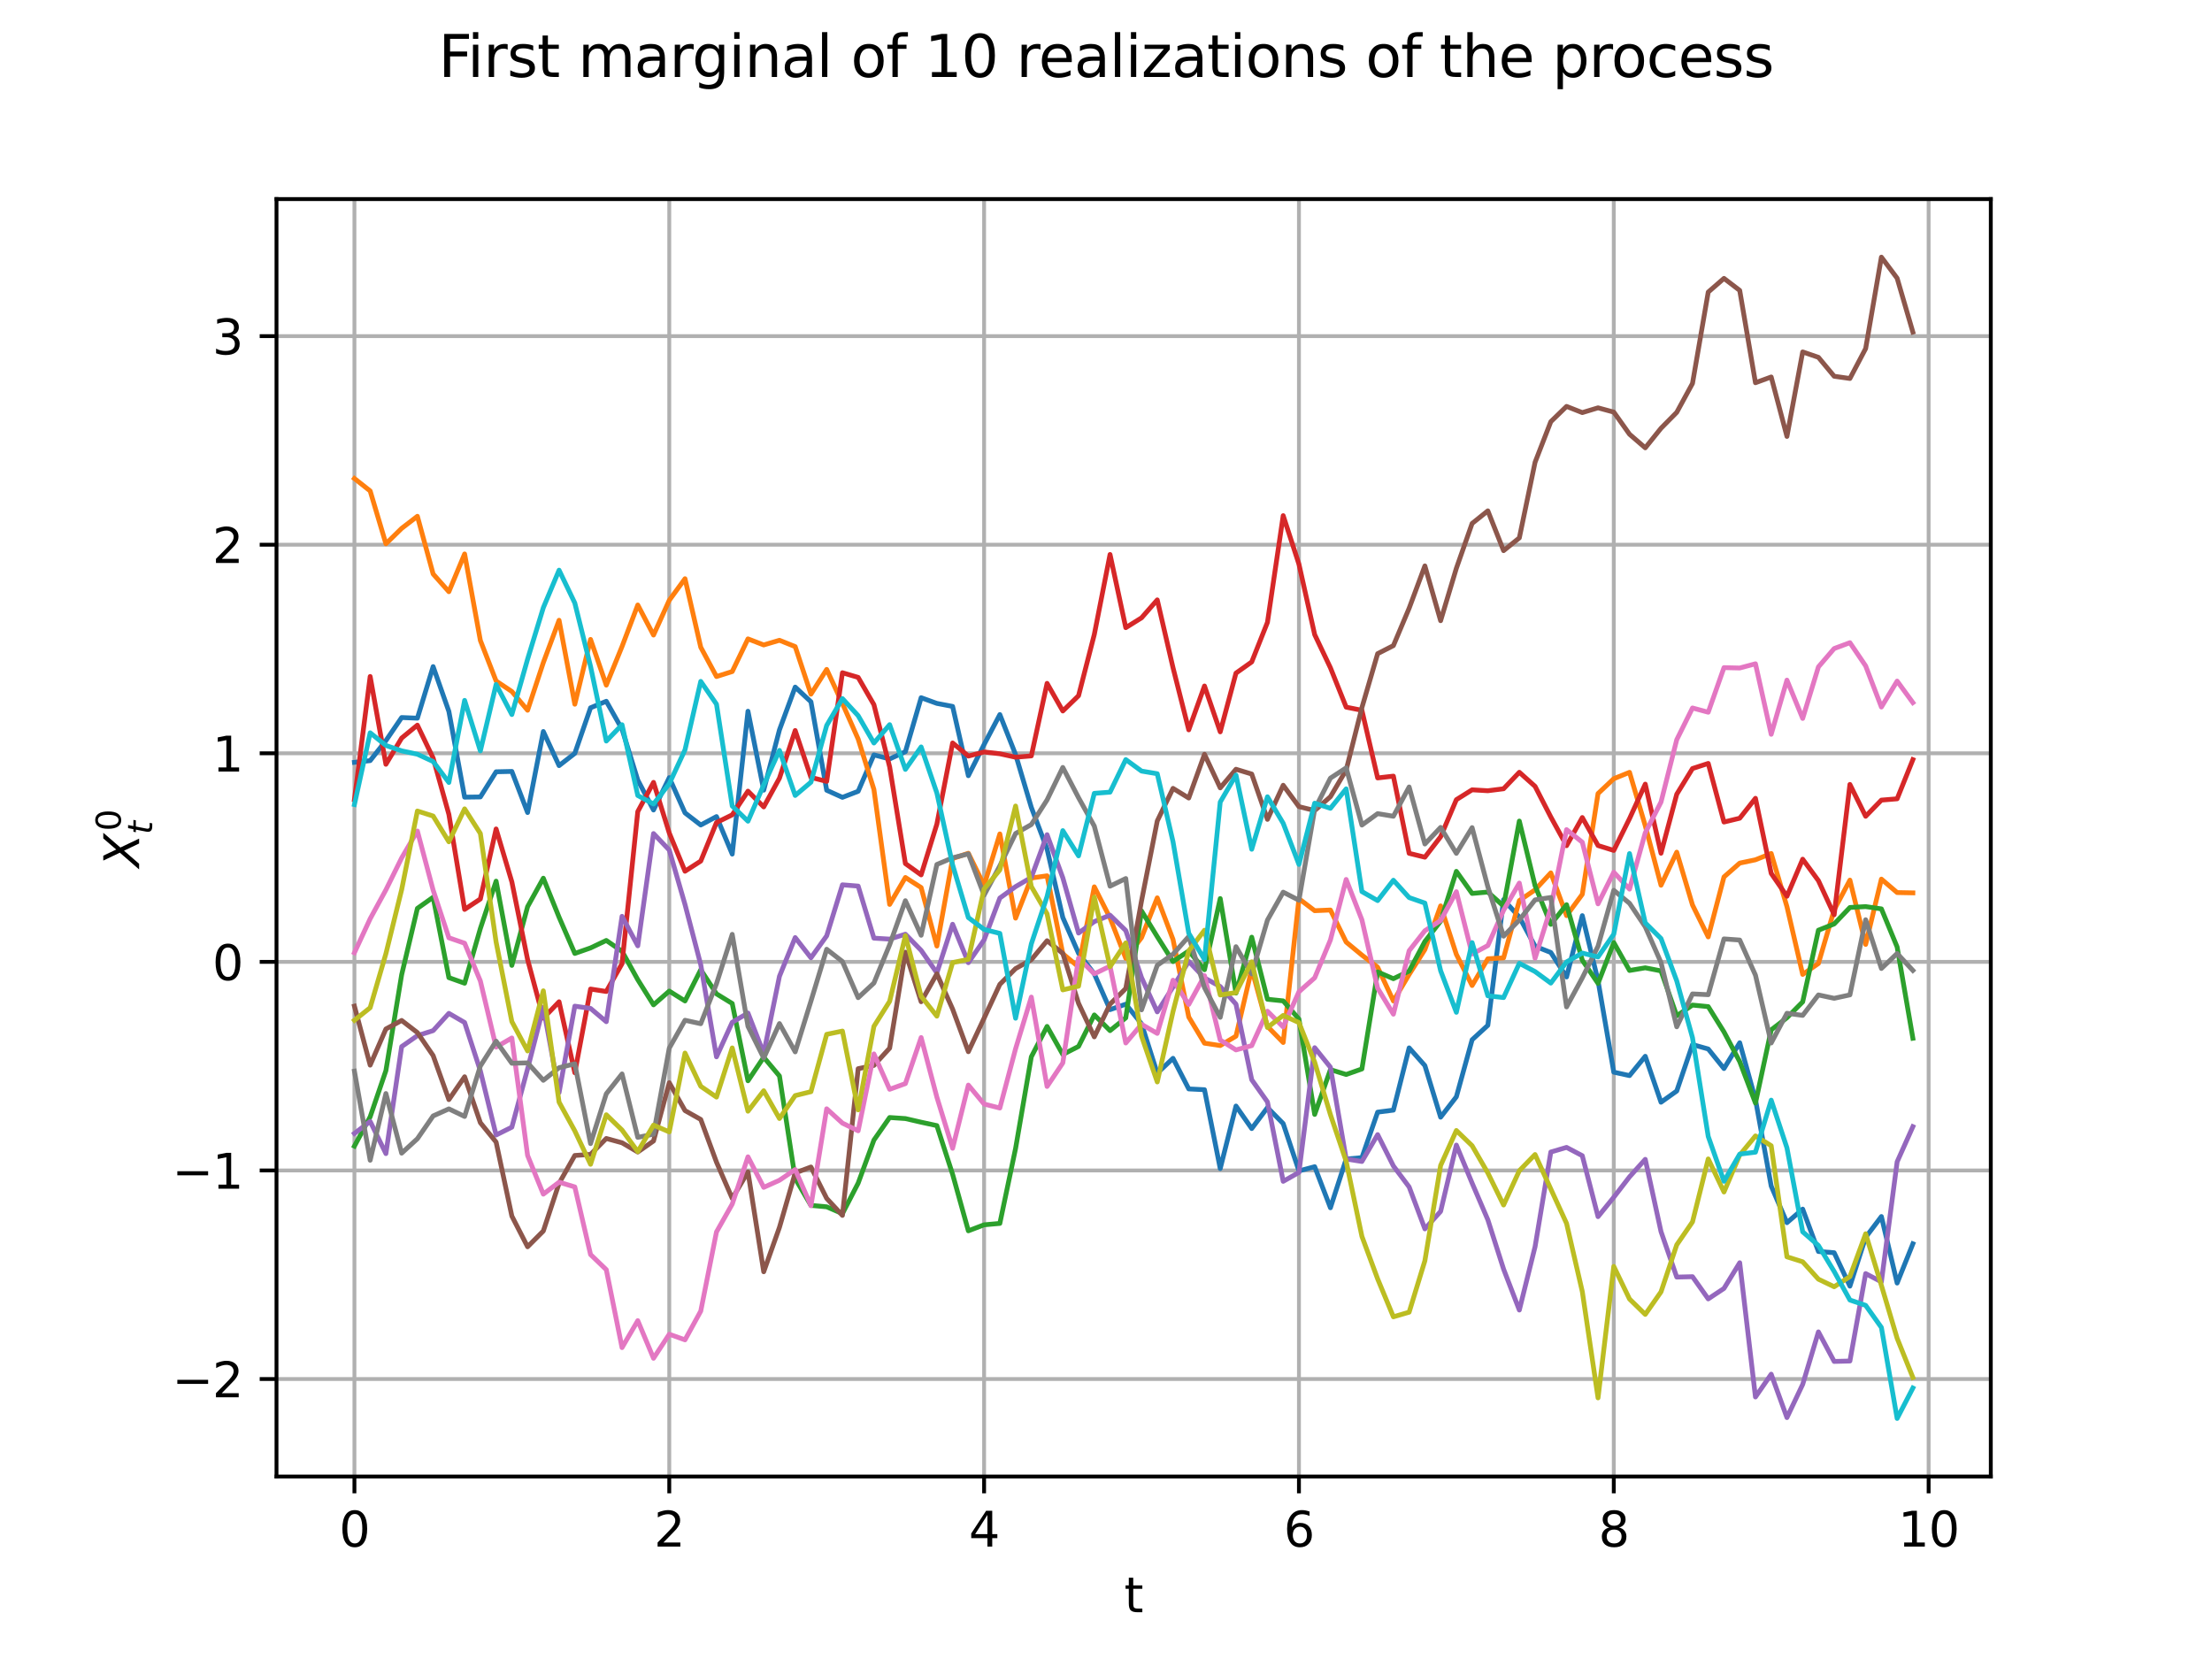 <?xml version="1.0" encoding="utf-8" standalone="no"?>
<!DOCTYPE svg PUBLIC "-//W3C//DTD SVG 1.1//EN"
  "http://www.w3.org/Graphics/SVG/1.1/DTD/svg11.dtd">
<svg xmlns:xlink="http://www.w3.org/1999/xlink" width="460.8pt" height="345.6pt" viewBox="0 0 460.8 345.6" xmlns="http://www.w3.org/2000/svg" version="1.1">
 <defs>
  <style type="text/css">*{stroke-linejoin: round; stroke-linecap: butt}</style>
 </defs>
 <g id="figure_1">
  <g id="patch_1">
   <path d="M 0 345.6 
L 460.8 345.6 
L 460.8 0 
L 0 0 
z
" style="fill: #ffffff"/>
  </g>
  <g id="axes_1">
   <g id="patch_2">
    <path d="M 57.6 307.584 
L 414.72 307.584 
L 414.72 41.472 
L 57.6 41.472 
z
" style="fill: #ffffff"/>
   </g>
   <g id="matplotlib.axis_1">
    <g id="xtick_1">
     <g id="line2d_1">
      <path d="M 73.833 307.584 
L 73.833 41.472 
" clip-path="url(#pe5e5dfd2e3)" style="fill: none; stroke: #b0b0b0; stroke-width: 0.8; stroke-linecap: square"/>
     </g>
     <g id="line2d_2">
      <defs>
       <path id="mcd3ad0d5b7" d="M 0 0 
L 0 3.5 
" style="stroke: #000000; stroke-width: 0.8"/>
      </defs>
      <g>
       <use xlink:href="#mcd3ad0d5b7" x="73.833" y="307.584" style="stroke: #000000; stroke-width: 0.8"/>
      </g>
     </g>
     <g id="text_1">
      <!-- 0 -->
      <g transform="translate(70.651 322.182) scale(0.1 -0.1)">
       <defs>
        <path id="DejaVuSans-30" d="M 2034 4250 
Q 1547 4250 1301 3770 
Q 1056 3291 1056 2328 
Q 1056 1369 1301 889 
Q 1547 409 2034 409 
Q 2525 409 2770 889 
Q 3016 1369 3016 2328 
Q 3016 3291 2770 3770 
Q 2525 4250 2034 4250 
z
M 2034 4750 
Q 2819 4750 3233 4129 
Q 3647 3509 3647 2328 
Q 3647 1150 3233 529 
Q 2819 -91 2034 -91 
Q 1250 -91 836 529 
Q 422 1150 422 2328 
Q 422 3509 836 4129 
Q 1250 4750 2034 4750 
z
" transform="scale(0.016)"/>
       </defs>
       <use xlink:href="#DejaVuSans-30"/>
      </g>
     </g>
    </g>
    <g id="xtick_2">
     <g id="line2d_3">
      <path d="M 139.42 307.584 
L 139.42 41.472 
" clip-path="url(#pe5e5dfd2e3)" style="fill: none; stroke: #b0b0b0; stroke-width: 0.8; stroke-linecap: square"/>
     </g>
     <g id="line2d_4">
      <g>
       <use xlink:href="#mcd3ad0d5b7" x="139.42" y="307.584" style="stroke: #000000; stroke-width: 0.8"/>
      </g>
     </g>
     <g id="text_2">
      <!-- 2 -->
      <g transform="translate(136.238 322.182) scale(0.1 -0.1)">
       <defs>
        <path id="DejaVuSans-32" d="M 1228 531 
L 3431 531 
L 3431 0 
L 469 0 
L 469 531 
Q 828 903 1448 1529 
Q 2069 2156 2228 2338 
Q 2531 2678 2651 2914 
Q 2772 3150 2772 3378 
Q 2772 3750 2511 3984 
Q 2250 4219 1831 4219 
Q 1534 4219 1204 4116 
Q 875 4013 500 3803 
L 500 4441 
Q 881 4594 1212 4672 
Q 1544 4750 1819 4750 
Q 2544 4750 2975 4387 
Q 3406 4025 3406 3419 
Q 3406 3131 3298 2873 
Q 3191 2616 2906 2266 
Q 2828 2175 2409 1742 
Q 1991 1309 1228 531 
z
" transform="scale(0.016)"/>
       </defs>
       <use xlink:href="#DejaVuSans-32"/>
      </g>
     </g>
    </g>
    <g id="xtick_3">
     <g id="line2d_5">
      <path d="M 205.006 307.584 
L 205.006 41.472 
" clip-path="url(#pe5e5dfd2e3)" style="fill: none; stroke: #b0b0b0; stroke-width: 0.8; stroke-linecap: square"/>
     </g>
     <g id="line2d_6">
      <g>
       <use xlink:href="#mcd3ad0d5b7" x="205.006" y="307.584" style="stroke: #000000; stroke-width: 0.8"/>
      </g>
     </g>
     <g id="text_3">
      <!-- 4 -->
      <g transform="translate(201.825 322.182) scale(0.1 -0.1)">
       <defs>
        <path id="DejaVuSans-34" d="M 2419 4116 
L 825 1625 
L 2419 1625 
L 2419 4116 
z
M 2253 4666 
L 3047 4666 
L 3047 1625 
L 3713 1625 
L 3713 1100 
L 3047 1100 
L 3047 0 
L 2419 0 
L 2419 1100 
L 313 1100 
L 313 1709 
L 2253 4666 
z
" transform="scale(0.016)"/>
       </defs>
       <use xlink:href="#DejaVuSans-34"/>
      </g>
     </g>
    </g>
    <g id="xtick_4">
     <g id="line2d_7">
      <path d="M 270.593 307.584 
L 270.593 41.472 
" clip-path="url(#pe5e5dfd2e3)" style="fill: none; stroke: #b0b0b0; stroke-width: 0.8; stroke-linecap: square"/>
     </g>
     <g id="line2d_8">
      <g>
       <use xlink:href="#mcd3ad0d5b7" x="270.593" y="307.584" style="stroke: #000000; stroke-width: 0.8"/>
      </g>
     </g>
     <g id="text_4">
      <!-- 6 -->
      <g transform="translate(267.412 322.182) scale(0.1 -0.1)">
       <defs>
        <path id="DejaVuSans-36" d="M 2113 2584 
Q 1688 2584 1439 2293 
Q 1191 2003 1191 1497 
Q 1191 994 1439 701 
Q 1688 409 2113 409 
Q 2538 409 2786 701 
Q 3034 994 3034 1497 
Q 3034 2003 2786 2293 
Q 2538 2584 2113 2584 
z
M 3366 4563 
L 3366 3988 
Q 3128 4100 2886 4159 
Q 2644 4219 2406 4219 
Q 1781 4219 1451 3797 
Q 1122 3375 1075 2522 
Q 1259 2794 1537 2939 
Q 1816 3084 2150 3084 
Q 2853 3084 3261 2657 
Q 3669 2231 3669 1497 
Q 3669 778 3244 343 
Q 2819 -91 2113 -91 
Q 1303 -91 875 529 
Q 447 1150 447 2328 
Q 447 3434 972 4092 
Q 1497 4750 2381 4750 
Q 2619 4750 2861 4703 
Q 3103 4656 3366 4563 
z
" transform="scale(0.016)"/>
       </defs>
       <use xlink:href="#DejaVuSans-36"/>
      </g>
     </g>
    </g>
    <g id="xtick_5">
     <g id="line2d_9">
      <path d="M 336.18 307.584 
L 336.18 41.472 
" clip-path="url(#pe5e5dfd2e3)" style="fill: none; stroke: #b0b0b0; stroke-width: 0.8; stroke-linecap: square"/>
     </g>
     <g id="line2d_10">
      <g>
       <use xlink:href="#mcd3ad0d5b7" x="336.18" y="307.584" style="stroke: #000000; stroke-width: 0.8"/>
      </g>
     </g>
     <g id="text_5">
      <!-- 8 -->
      <g transform="translate(332.999 322.182) scale(0.1 -0.1)">
       <defs>
        <path id="DejaVuSans-38" d="M 2034 2216 
Q 1584 2216 1326 1975 
Q 1069 1734 1069 1313 
Q 1069 891 1326 650 
Q 1584 409 2034 409 
Q 2484 409 2743 651 
Q 3003 894 3003 1313 
Q 3003 1734 2745 1975 
Q 2488 2216 2034 2216 
z
M 1403 2484 
Q 997 2584 770 2862 
Q 544 3141 544 3541 
Q 544 4100 942 4425 
Q 1341 4750 2034 4750 
Q 2731 4750 3128 4425 
Q 3525 4100 3525 3541 
Q 3525 3141 3298 2862 
Q 3072 2584 2669 2484 
Q 3125 2378 3379 2068 
Q 3634 1759 3634 1313 
Q 3634 634 3220 271 
Q 2806 -91 2034 -91 
Q 1263 -91 848 271 
Q 434 634 434 1313 
Q 434 1759 690 2068 
Q 947 2378 1403 2484 
z
M 1172 3481 
Q 1172 3119 1398 2916 
Q 1625 2713 2034 2713 
Q 2441 2713 2670 2916 
Q 2900 3119 2900 3481 
Q 2900 3844 2670 4047 
Q 2441 4250 2034 4250 
Q 1625 4250 1398 4047 
Q 1172 3844 1172 3481 
z
" transform="scale(0.016)"/>
       </defs>
       <use xlink:href="#DejaVuSans-38"/>
      </g>
     </g>
    </g>
    <g id="xtick_6">
     <g id="line2d_11">
      <path d="M 401.767 307.584 
L 401.767 41.472 
" clip-path="url(#pe5e5dfd2e3)" style="fill: none; stroke: #b0b0b0; stroke-width: 0.8; stroke-linecap: square"/>
     </g>
     <g id="line2d_12">
      <g>
       <use xlink:href="#mcd3ad0d5b7" x="401.767" y="307.584" style="stroke: #000000; stroke-width: 0.8"/>
      </g>
     </g>
     <g id="text_6">
      <!-- 10 -->
      <g transform="translate(395.404 322.182) scale(0.1 -0.1)">
       <defs>
        <path id="DejaVuSans-31" d="M 794 531 
L 1825 531 
L 1825 4091 
L 703 3866 
L 703 4441 
L 1819 4666 
L 2450 4666 
L 2450 531 
L 3481 531 
L 3481 0 
L 794 0 
L 794 531 
z
" transform="scale(0.016)"/>
       </defs>
       <use xlink:href="#DejaVuSans-31"/>
       <use xlink:href="#DejaVuSans-30" transform="translate(63.623 0)"/>
      </g>
     </g>
    </g>
    <g id="text_7">
     <!-- t -->
     <g transform="translate(234.2 335.861) scale(0.1 -0.1)">
      <defs>
       <path id="DejaVuSans-74" d="M 1172 4494 
L 1172 3500 
L 2356 3500 
L 2356 3053 
L 1172 3053 
L 1172 1153 
Q 1172 725 1289 603 
Q 1406 481 1766 481 
L 2356 481 
L 2356 0 
L 1766 0 
Q 1100 0 847 248 
Q 594 497 594 1153 
L 594 3053 
L 172 3053 
L 172 3500 
L 594 3500 
L 594 4494 
L 1172 4494 
z
" transform="scale(0.016)"/>
      </defs>
      <use xlink:href="#DejaVuSans-74"/>
     </g>
    </g>
   </g>
   <g id="matplotlib.axis_2">
    <g id="ytick_1">
     <g id="line2d_13">
      <path d="M 57.6 287.277 
L 414.72 287.277 
" clip-path="url(#pe5e5dfd2e3)" style="fill: none; stroke: #b0b0b0; stroke-width: 0.8; stroke-linecap: square"/>
     </g>
     <g id="line2d_14">
      <defs>
       <path id="md4302d21bf" d="M 0 0 
L -3.5 0 
" style="stroke: #000000; stroke-width: 0.8"/>
      </defs>
      <g>
       <use xlink:href="#md4302d21bf" x="57.6" y="287.277" style="stroke: #000000; stroke-width: 0.8"/>
      </g>
     </g>
     <g id="text_8">
      <!-- −2 -->
      <g transform="translate(35.858 291.076) scale(0.1 -0.1)">
       <defs>
        <path id="DejaVuSans-2212" d="M 678 2272 
L 4684 2272 
L 4684 1741 
L 678 1741 
L 678 2272 
z
" transform="scale(0.016)"/>
       </defs>
       <use xlink:href="#DejaVuSans-2212"/>
       <use xlink:href="#DejaVuSans-32" transform="translate(83.789 0)"/>
      </g>
     </g>
    </g>
    <g id="ytick_2">
     <g id="line2d_15">
      <path d="M 57.6 243.826 
L 414.72 243.826 
" clip-path="url(#pe5e5dfd2e3)" style="fill: none; stroke: #b0b0b0; stroke-width: 0.8; stroke-linecap: square"/>
     </g>
     <g id="line2d_16">
      <g>
       <use xlink:href="#md4302d21bf" x="57.6" y="243.826" style="stroke: #000000; stroke-width: 0.8"/>
      </g>
     </g>
     <g id="text_9">
      <!-- −1 -->
      <g transform="translate(35.858 247.625) scale(0.1 -0.1)">
       <use xlink:href="#DejaVuSans-2212"/>
       <use xlink:href="#DejaVuSans-31" transform="translate(83.789 0)"/>
      </g>
     </g>
    </g>
    <g id="ytick_3">
     <g id="line2d_17">
      <path d="M 57.6 200.374 
L 414.72 200.374 
" clip-path="url(#pe5e5dfd2e3)" style="fill: none; stroke: #b0b0b0; stroke-width: 0.8; stroke-linecap: square"/>
     </g>
     <g id="line2d_18">
      <g>
       <use xlink:href="#md4302d21bf" x="57.6" y="200.374" style="stroke: #000000; stroke-width: 0.8"/>
      </g>
     </g>
     <g id="text_10">
      <!-- 0 -->
      <g transform="translate(44.237 204.173) scale(0.1 -0.1)">
       <use xlink:href="#DejaVuSans-30"/>
      </g>
     </g>
    </g>
    <g id="ytick_4">
     <g id="line2d_19">
      <path d="M 57.6 156.923 
L 414.72 156.923 
" clip-path="url(#pe5e5dfd2e3)" style="fill: none; stroke: #b0b0b0; stroke-width: 0.8; stroke-linecap: square"/>
     </g>
     <g id="line2d_20">
      <g>
       <use xlink:href="#md4302d21bf" x="57.6" y="156.923" style="stroke: #000000; stroke-width: 0.8"/>
      </g>
     </g>
     <g id="text_11">
      <!-- 1 -->
      <g transform="translate(44.237 160.722) scale(0.1 -0.1)">
       <use xlink:href="#DejaVuSans-31"/>
      </g>
     </g>
    </g>
    <g id="ytick_5">
     <g id="line2d_21">
      <path d="M 57.6 113.471 
L 414.72 113.471 
" clip-path="url(#pe5e5dfd2e3)" style="fill: none; stroke: #b0b0b0; stroke-width: 0.8; stroke-linecap: square"/>
     </g>
     <g id="line2d_22">
      <g>
       <use xlink:href="#md4302d21bf" x="57.6" y="113.471" style="stroke: #000000; stroke-width: 0.8"/>
      </g>
     </g>
     <g id="text_12">
      <!-- 2 -->
      <g transform="translate(44.237 117.271) scale(0.1 -0.1)">
       <use xlink:href="#DejaVuSans-32"/>
      </g>
     </g>
    </g>
    <g id="ytick_6">
     <g id="line2d_23">
      <path d="M 57.6 70.02 
L 414.72 70.02 
" clip-path="url(#pe5e5dfd2e3)" style="fill: none; stroke: #b0b0b0; stroke-width: 0.8; stroke-linecap: square"/>
     </g>
     <g id="line2d_24">
      <g>
       <use xlink:href="#md4302d21bf" x="57.6" y="70.02" style="stroke: #000000; stroke-width: 0.8"/>
      </g>
     </g>
     <g id="text_13">
      <!-- 3 -->
      <g transform="translate(44.237 73.819) scale(0.1 -0.1)">
       <defs>
        <path id="DejaVuSans-33" d="M 2597 2516 
Q 3050 2419 3304 2112 
Q 3559 1806 3559 1356 
Q 3559 666 3084 287 
Q 2609 -91 1734 -91 
Q 1441 -91 1130 -33 
Q 819 25 488 141 
L 488 750 
Q 750 597 1062 519 
Q 1375 441 1716 441 
Q 2309 441 2620 675 
Q 2931 909 2931 1356 
Q 2931 1769 2642 2001 
Q 2353 2234 1838 2234 
L 1294 2234 
L 1294 2753 
L 1863 2753 
Q 2328 2753 2575 2939 
Q 2822 3125 2822 3475 
Q 2822 3834 2567 4026 
Q 2313 4219 1838 4219 
Q 1578 4219 1281 4162 
Q 984 4106 628 3988 
L 628 4550 
Q 988 4650 1302 4700 
Q 1616 4750 1894 4750 
Q 2613 4750 3031 4423 
Q 3450 4097 3450 3541 
Q 3450 3153 3228 2886 
Q 3006 2619 2597 2516 
z
" transform="scale(0.016)"/>
       </defs>
       <use xlink:href="#DejaVuSans-33"/>
      </g>
     </g>
    </g>
    <g id="text_14">
     <!-- $X_t^0$ -->
     <g transform="translate(29.058 180.678) rotate(-90) scale(0.1 -0.1)">
      <defs>
       <path id="DejaVuSans-Oblique-58" d="M 878 4666 
L 1516 4666 
L 2316 2981 
L 3763 4666 
L 4500 4666 
L 2578 2438 
L 3738 0 
L 3103 0 
L 2163 1966 
L 459 0 
L -275 0 
L 1906 2509 
L 878 4666 
z
" transform="scale(0.016)"/>
       <path id="DejaVuSans-Oblique-74" d="M 2706 3500 
L 2619 3053 
L 1472 3053 
L 1100 1153 
Q 1081 1047 1072 975 
Q 1063 903 1063 863 
Q 1063 663 1183 572 
Q 1303 481 1569 481 
L 2150 481 
L 2053 0 
L 1503 0 
Q 991 0 739 200 
Q 488 400 488 806 
Q 488 878 497 964 
Q 506 1050 525 1153 
L 897 3053 
L 409 3053 
L 500 3500 
L 978 3500 
L 1172 4494 
L 1747 4494 
L 1556 3500 
L 2706 3500 
z
" transform="scale(0.016)"/>
      </defs>
      <use xlink:href="#DejaVuSans-Oblique-58" transform="translate(0 0.766)"/>
      <use xlink:href="#DejaVuSans-30" transform="translate(75.523 39.047) scale(0.7)"/>
      <use xlink:href="#DejaVuSans-Oblique-74" transform="translate(68.506 -26.578) scale(0.7)"/>
     </g>
    </g>
   </g>
   <g id="line2d_25">
    <path d="M 73.833 158.809 
L 77.112 158.454 
L 80.391 154.283 
L 83.671 149.475 
L 86.95 149.609 
L 90.229 138.864 
L 93.509 148.206 
L 96.788 166.063 
L 100.067 166.018 
L 103.347 160.776 
L 106.626 160.701 
L 109.905 169.267 
L 113.185 152.384 
L 116.464 159.494 
L 119.743 156.94 
L 123.023 147.446 
L 126.302 146.086 
L 129.581 151.896 
L 132.861 162.503 
L 136.14 168.737 
L 139.42 161.996 
L 142.699 169.335 
L 145.978 171.864 
L 149.258 170.109 
L 152.537 177.926 
L 155.816 148.162 
L 159.096 164.604 
L 162.375 152.042 
L 165.654 143.133 
L 168.934 146.193 
L 172.213 164.622 
L 175.492 166.103 
L 178.772 164.838 
L 182.051 157.257 
L 185.33 158.101 
L 188.61 156.594 
L 191.889 145.341 
L 195.168 146.531 
L 198.448 147.158 
L 201.727 161.595 
L 205.006 155.096 
L 208.286 148.855 
L 211.565 157.184 
L 214.844 168.197 
L 218.124 176.858 
L 221.403 191.143 
L 224.682 198.594 
L 227.962 202.864 
L 231.241 210.327 
L 234.52 209.187 
L 237.8 213.277 
L 241.079 223.569 
L 244.358 220.467 
L 247.638 226.844 
L 250.917 227.006 
L 254.196 243.433 
L 257.476 230.407 
L 260.755 235.103 
L 264.034 230.732 
L 267.314 234.063 
L 270.593 243.926 
L 273.872 243.045 
L 277.152 251.601 
L 280.431 241.449 
L 283.71 241.155 
L 286.99 231.68 
L 290.269 231.26 
L 293.548 218.29 
L 296.828 221.98 
L 300.107 232.729 
L 303.386 228.483 
L 306.666 216.601 
L 309.945 213.591 
L 313.224 187.413 
L 316.504 191.048 
L 319.783 197.117 
L 323.062 198.422 
L 326.342 203.519 
L 329.621 190.744 
L 332.9 204.304 
L 336.18 223.354 
L 339.459 224.066 
L 342.739 220.045 
L 346.018 229.614 
L 349.297 227.276 
L 352.577 217.6 
L 355.856 218.523 
L 359.135 222.599 
L 362.415 217.224 
L 365.694 229.048 
L 368.973 247.075 
L 372.253 254.707 
L 375.532 251.879 
L 378.811 260.71 
L 382.091 260.964 
L 385.37 267.927 
L 388.649 257.75 
L 391.929 253.424 
L 395.208 267.284 
L 398.487 259.106 
" clip-path="url(#pe5e5dfd2e3)" style="fill: none; stroke: #1f77b4; stroke-linecap: square"/>
   </g>
   <g id="line2d_26">
    <path d="M 73.833 99.683 
L 77.112 102.273 
L 80.391 113.279 
L 83.671 110.067 
L 86.95 107.549 
L 90.229 119.568 
L 93.509 123.262 
L 96.788 115.399 
L 100.067 133.416 
L 103.347 141.863 
L 106.626 144.048 
L 109.905 147.958 
L 113.185 138.031 
L 116.464 129.211 
L 119.743 146.701 
L 123.023 133.2 
L 126.302 142.726 
L 129.581 134.675 
L 132.861 126.028 
L 136.14 132.293 
L 139.42 125.05 
L 142.699 120.558 
L 145.978 134.829 
L 149.258 140.935 
L 152.537 139.896 
L 155.816 133.09 
L 159.096 134.355 
L 162.375 133.383 
L 165.654 134.7 
L 168.934 144.61 
L 172.213 139.449 
L 175.492 146.555 
L 178.772 153.962 
L 182.051 164.449 
L 185.33 188.405 
L 188.61 182.793 
L 191.889 184.893 
L 195.168 197.082 
L 198.448 178.846 
L 201.727 177.746 
L 205.006 184.433 
L 208.286 173.721 
L 211.565 191.266 
L 214.844 182.905 
L 218.124 182.447 
L 221.403 198.676 
L 224.682 201.418 
L 227.962 184.743 
L 231.241 191.221 
L 234.52 199.638 
L 237.8 195.33 
L 241.079 187.038 
L 244.358 195.698 
L 247.638 211.864 
L 250.917 217.315 
L 254.196 217.808 
L 257.476 215.85 
L 260.755 201.867 
L 264.034 213.824 
L 267.314 217.175 
L 270.593 187.216 
L 273.872 189.714 
L 277.152 189.574 
L 280.431 196.25 
L 283.71 198.959 
L 286.99 201.484 
L 290.269 208.519 
L 293.548 203.001 
L 296.828 197.813 
L 300.107 188.711 
L 303.386 198.816 
L 306.666 205.3 
L 309.945 199.729 
L 313.224 199.546 
L 316.504 187.611 
L 319.783 185.373 
L 323.062 181.836 
L 326.342 190.742 
L 329.621 186.303 
L 332.9 165.309 
L 336.18 162.217 
L 339.459 160.891 
L 342.739 172.015 
L 346.018 184.411 
L 349.297 177.52 
L 352.577 188.526 
L 355.856 195.177 
L 359.135 182.685 
L 362.415 179.801 
L 365.694 179.11 
L 368.973 177.795 
L 372.253 188.873 
L 375.532 202.988 
L 378.811 200.712 
L 382.091 189.53 
L 385.37 183.342 
L 388.649 196.741 
L 391.929 183.135 
L 395.208 185.936 
L 398.487 185.999 
" clip-path="url(#pe5e5dfd2e3)" style="fill: none; stroke: #ff7f0e; stroke-linecap: square"/>
   </g>
   <g id="line2d_27">
    <path d="M 73.833 238.755 
L 77.112 232.654 
L 80.391 223.03 
L 83.671 203.059 
L 86.95 189.235 
L 90.229 186.914 
L 93.509 203.657 
L 96.788 204.825 
L 100.067 193.426 
L 103.347 183.56 
L 106.626 201.109 
L 109.905 188.878 
L 113.185 182.944 
L 116.464 191.071 
L 119.743 198.621 
L 123.023 197.471 
L 126.302 195.912 
L 129.581 198.162 
L 132.861 204.089 
L 136.14 209.328 
L 139.42 206.464 
L 142.699 208.519 
L 145.978 202.013 
L 149.258 207.035 
L 152.537 209.048 
L 155.816 225.147 
L 159.096 220.246 
L 162.375 224.149 
L 165.654 245.524 
L 168.934 251.109 
L 172.213 251.401 
L 175.492 252.82 
L 178.772 246.466 
L 182.051 237.5 
L 185.33 232.799 
L 188.61 233.019 
L 191.889 233.776 
L 195.168 234.487 
L 198.448 244.635 
L 201.727 256.402 
L 205.006 255.151 
L 208.286 254.86 
L 211.565 239.241 
L 214.844 220.154 
L 218.124 213.823 
L 221.403 219.672 
L 224.682 217.986 
L 227.962 211.43 
L 231.241 214.697 
L 234.52 212.039 
L 237.8 189.759 
L 241.079 195.12 
L 244.358 200.306 
L 247.638 198.098 
L 250.917 202.017 
L 254.196 187.184 
L 257.476 206.881 
L 260.755 195.23 
L 264.034 208.162 
L 267.314 208.502 
L 270.593 212.294 
L 273.872 232.154 
L 277.152 222.824 
L 280.431 223.834 
L 283.71 222.68 
L 286.99 202.466 
L 290.269 203.884 
L 293.548 202.296 
L 296.828 196.133 
L 300.107 191.904 
L 303.386 181.517 
L 306.666 186.119 
L 309.945 185.833 
L 313.224 188.757 
L 316.504 171.042 
L 319.783 184.512 
L 323.062 192.557 
L 326.342 188.465 
L 329.621 200.019 
L 332.9 204.864 
L 336.18 196.356 
L 339.459 202.165 
L 342.739 201.615 
L 346.018 202.253 
L 349.297 211.608 
L 352.577 209.375 
L 355.856 209.697 
L 359.135 214.962 
L 362.415 221.156 
L 365.694 229.79 
L 368.973 214.541 
L 372.253 212.014 
L 375.532 208.707 
L 378.811 193.777 
L 382.091 192.476 
L 385.37 189.044 
L 388.649 188.861 
L 391.929 189.333 
L 395.208 197.273 
L 398.487 216.288 
" clip-path="url(#pe5e5dfd2e3)" style="fill: none; stroke: #2ca02c; stroke-linecap: square"/>
   </g>
   <g id="line2d_28">
    <path d="M 73.833 166.577 
L 77.112 140.923 
L 80.391 159.216 
L 83.671 153.754 
L 86.95 151.06 
L 90.229 157.913 
L 93.509 169.649 
L 96.788 189.448 
L 100.067 187.275 
L 103.347 172.686 
L 106.626 183.707 
L 109.905 199.883 
L 113.185 212.098 
L 116.464 208.686 
L 119.743 223.473 
L 123.023 206.036 
L 126.302 206.545 
L 129.581 200.748 
L 132.861 169.066 
L 136.14 162.981 
L 139.42 173.53 
L 142.699 181.494 
L 145.978 179.377 
L 149.258 171.356 
L 152.537 169.742 
L 155.816 164.811 
L 159.096 168.096 
L 162.375 162.107 
L 165.654 152.177 
L 168.934 161.945 
L 172.213 162.778 
L 175.492 140.143 
L 178.772 141.112 
L 182.051 146.792 
L 185.33 159.761 
L 188.61 179.898 
L 191.889 182.253 
L 195.168 171.672 
L 198.448 154.772 
L 201.727 157.501 
L 205.006 156.648 
L 208.286 157.021 
L 211.565 157.741 
L 214.844 157.468 
L 218.124 142.355 
L 221.403 148.113 
L 224.682 144.926 
L 227.962 132.18 
L 231.241 115.508 
L 234.52 130.754 
L 237.8 128.706 
L 241.079 124.968 
L 244.358 139.086 
L 247.638 152.042 
L 250.917 142.905 
L 254.196 152.46 
L 257.476 140.224 
L 260.755 137.892 
L 264.034 129.644 
L 267.314 107.417 
L 270.593 117.525 
L 273.872 132.203 
L 277.152 139.112 
L 280.431 147.309 
L 283.71 147.97 
L 286.99 162.057 
L 290.269 161.682 
L 293.548 177.761 
L 296.828 178.569 
L 300.107 174.313 
L 303.386 166.588 
L 306.666 164.534 
L 309.945 164.728 
L 313.224 164.314 
L 316.504 160.878 
L 319.783 163.81 
L 323.062 170.193 
L 326.342 176.173 
L 329.621 170.305 
L 332.9 176.139 
L 336.18 177.159 
L 339.459 170.533 
L 342.739 163.349 
L 346.018 177.747 
L 349.297 165.45 
L 352.577 160.1 
L 355.856 159.036 
L 359.135 171.244 
L 362.415 170.451 
L 365.694 166.303 
L 368.973 181.941 
L 372.253 186.707 
L 375.532 178.986 
L 378.811 183.458 
L 382.091 190.557 
L 385.37 163.41 
L 388.649 170.048 
L 391.929 166.677 
L 395.208 166.407 
L 398.487 158.243 
" clip-path="url(#pe5e5dfd2e3)" style="fill: none; stroke: #d62728; stroke-linecap: square"/>
   </g>
   <g id="line2d_29">
    <path d="M 73.833 236.116 
L 77.112 233.613 
L 80.391 240.317 
L 83.671 218.028 
L 86.95 215.741 
L 90.229 214.698 
L 93.509 211.1 
L 96.788 213.006 
L 100.067 223.077 
L 103.347 236.446 
L 106.626 234.809 
L 109.905 222.669 
L 113.185 209.874 
L 116.464 227.603 
L 119.743 209.601 
L 123.023 210.073 
L 126.302 212.837 
L 129.581 190.886 
L 132.861 197.034 
L 136.14 173.644 
L 139.42 177.079 
L 142.699 188.427 
L 145.978 200.957 
L 149.258 220.157 
L 152.537 212.961 
L 155.816 211.027 
L 159.096 219.444 
L 162.375 203.376 
L 165.654 195.311 
L 168.934 199.524 
L 172.213 194.953 
L 175.492 184.323 
L 178.772 184.589 
L 182.051 195.433 
L 185.33 195.634 
L 188.61 194.61 
L 191.889 197.976 
L 195.168 202.671 
L 198.448 192.539 
L 201.727 200.542 
L 205.006 195.798 
L 208.286 187.078 
L 211.565 184.7 
L 214.844 182.782 
L 218.124 173.878 
L 221.403 182.861 
L 224.682 194.371 
L 227.962 191.981 
L 231.241 190.651 
L 234.52 193.846 
L 237.8 203.652 
L 241.079 210.792 
L 244.358 205.608 
L 247.638 200.282 
L 250.917 203.721 
L 254.196 205.509 
L 257.476 209.18 
L 260.755 224.929 
L 264.034 229.555 
L 267.314 246.094 
L 270.593 244.236 
L 273.872 218.254 
L 277.152 222.326 
L 280.431 241.437 
L 283.71 241.958 
L 286.99 236.361 
L 290.269 242.89 
L 293.548 247.259 
L 296.828 255.999 
L 300.107 252.354 
L 303.386 238.541 
L 306.666 246.463 
L 309.945 254.106 
L 313.224 264.38 
L 316.504 272.906 
L 319.783 259.717 
L 323.062 239.989 
L 326.342 239.023 
L 329.621 240.752 
L 332.9 253.449 
L 336.18 249.405 
L 339.459 245.157 
L 342.739 241.512 
L 346.018 256.567 
L 349.297 266.04 
L 352.577 265.957 
L 355.856 270.583 
L 359.135 268.404 
L 362.415 263.051 
L 365.694 291.014 
L 368.973 286.266 
L 372.253 295.309 
L 375.532 288.397 
L 378.811 277.456 
L 382.091 283.611 
L 385.37 283.525 
L 388.649 265.31 
L 391.929 267.029 
L 395.208 242.028 
L 398.487 234.704 
" clip-path="url(#pe5e5dfd2e3)" style="fill: none; stroke: #9467bd; stroke-linecap: square"/>
   </g>
   <g id="line2d_30">
    <path d="M 73.833 209.599 
L 77.112 221.889 
L 80.391 214.354 
L 83.671 212.579 
L 86.95 215.108 
L 90.229 219.897 
L 93.509 229.071 
L 96.788 224.307 
L 100.067 233.883 
L 103.347 237.92 
L 106.626 253.329 
L 109.905 259.725 
L 113.185 256.438 
L 116.464 246.502 
L 119.743 240.707 
L 123.023 240.481 
L 126.302 237.165 
L 129.581 238.063 
L 132.861 239.986 
L 136.14 237.687 
L 139.42 225.548 
L 142.699 231.356 
L 145.978 233.204 
L 149.258 242.097 
L 152.537 249.653 
L 155.816 244.128 
L 159.096 264.931 
L 162.375 255.68 
L 165.654 244.346 
L 168.934 243.109 
L 172.213 249.65 
L 175.492 253.187 
L 178.772 222.627 
L 182.051 221.94 
L 185.33 218.35 
L 188.61 198.355 
L 191.889 208.678 
L 195.168 202.866 
L 198.448 210.217 
L 201.727 219.092 
L 205.006 212.102 
L 208.286 205.055 
L 211.565 201.773 
L 214.844 199.926 
L 218.124 195.97 
L 221.403 198.613 
L 224.682 209.017 
L 227.962 215.998 
L 231.241 209.184 
L 234.52 205.923 
L 237.8 187.676 
L 241.079 171.021 
L 244.358 164.23 
L 247.638 166.244 
L 250.917 157.131 
L 254.196 164.13 
L 257.476 160.248 
L 260.755 161.247 
L 264.034 170.69 
L 267.314 163.583 
L 270.593 168.04 
L 273.872 168.849 
L 277.152 165.97 
L 280.431 160.411 
L 283.71 147.41 
L 286.99 136.169 
L 290.269 134.492 
L 293.548 126.708 
L 296.828 117.89 
L 300.107 129.305 
L 303.386 118.389 
L 306.666 109.044 
L 309.945 106.417 
L 313.224 114.711 
L 316.504 112.055 
L 319.783 96.299 
L 323.062 87.841 
L 326.342 84.661 
L 329.621 85.95 
L 332.9 84.958 
L 336.18 85.847 
L 339.459 90.459 
L 342.739 93.292 
L 346.018 89.212 
L 349.297 85.896 
L 352.577 79.876 
L 355.856 60.844 
L 359.135 57.992 
L 362.415 60.499 
L 365.694 79.73 
L 368.973 78.531 
L 372.253 90.916 
L 375.532 73.31 
L 378.811 74.438 
L 382.091 78.38 
L 385.37 78.844 
L 388.649 72.615 
L 391.929 53.568 
L 395.208 57.958 
L 398.487 69.184 
" clip-path="url(#pe5e5dfd2e3)" style="fill: none; stroke: #8c564b; stroke-linecap: square"/>
   </g>
   <g id="patch_3">
    <path d="M 57.6 307.584 
L 57.6 41.472 
" style="fill: none; stroke: #000000; stroke-width: 0.8; stroke-linejoin: miter; stroke-linecap: square"/>
   </g>
   <g id="patch_4">
    <path d="M 414.72 307.584 
L 414.72 41.472 
" style="fill: none; stroke: #000000; stroke-width: 0.8; stroke-linejoin: miter; stroke-linecap: square"/>
   </g>
   <g id="patch_5">
    <path d="M 57.6 307.584 
L 414.72 307.584 
" style="fill: none; stroke: #000000; stroke-width: 0.8; stroke-linejoin: miter; stroke-linecap: square"/>
   </g>
   <g id="patch_6">
    <path d="M 57.6 41.472 
L 414.72 41.472 
" style="fill: none; stroke: #000000; stroke-width: 0.8; stroke-linejoin: miter; stroke-linecap: square"/>
   </g>
   <g id="line2d_31">
    <path d="M 73.833 198.471 
L 77.112 191.392 
L 80.391 185.377 
L 83.671 178.721 
L 86.95 173.118 
L 90.229 185.428 
L 93.509 195.36 
L 96.788 196.49 
L 100.067 204.355 
L 103.347 218.128 
L 106.626 216.228 
L 109.905 240.705 
L 113.185 248.763 
L 116.464 246.268 
L 119.743 247.259 
L 123.023 261.346 
L 126.302 264.499 
L 129.581 280.733 
L 132.861 275.114 
L 136.14 282.958 
L 139.42 277.944 
L 142.699 279.112 
L 145.978 273.128 
L 149.258 256.632 
L 152.537 250.836 
L 155.816 240.987 
L 159.096 247.346 
L 162.375 245.868 
L 165.654 243.64 
L 168.934 251.178 
L 172.213 230.981 
L 175.492 233.967 
L 178.772 235.566 
L 182.051 219.547 
L 185.33 226.922 
L 188.61 225.736 
L 191.889 216.14 
L 195.168 228.564 
L 198.448 239.208 
L 201.727 226.044 
L 205.006 229.993 
L 208.286 230.822 
L 211.565 218.479 
L 214.844 207.711 
L 218.124 226.33 
L 221.403 221.421 
L 224.682 199.587 
L 227.962 202.869 
L 231.241 201.265 
L 234.52 217.275 
L 237.8 213.385 
L 241.079 215.275 
L 244.358 204.193 
L 247.638 209.248 
L 250.917 203.248 
L 254.196 216.657 
L 257.476 218.716 
L 260.755 217.825 
L 264.034 210.657 
L 267.314 213.927 
L 270.593 206.599 
L 273.872 203.698 
L 277.152 195.805 
L 280.431 183.206 
L 283.71 191.626 
L 286.99 205.862 
L 290.269 211.272 
L 293.548 198.061 
L 296.828 193.889 
L 300.107 191.767 
L 303.386 185.757 
L 306.666 198.744 
L 309.945 196.972 
L 313.224 189.622 
L 316.504 183.959 
L 319.783 199.616 
L 323.062 189.136 
L 326.342 172.825 
L 329.621 175.449 
L 332.9 188.289 
L 336.18 181.703 
L 339.459 185.221 
L 342.739 173.483 
L 346.018 167.084 
L 349.297 154.093 
L 352.577 147.484 
L 355.856 148.369 
L 359.135 139.082 
L 362.415 139.158 
L 365.694 138.278 
L 368.973 152.968 
L 372.253 141.681 
L 375.532 149.664 
L 378.811 138.925 
L 382.091 135.103 
L 385.37 133.883 
L 388.649 138.722 
L 391.929 147.288 
L 395.208 141.885 
L 398.487 146.375 
" clip-path="url(#pe5e5dfd2e3)" style="fill: none; stroke: #e377c2; stroke-linecap: square"/>
   </g>
   <g id="line2d_32">
    <path d="M 73.833 223.14 
L 77.112 241.701 
L 80.391 227.802 
L 83.671 240.222 
L 86.95 237.221 
L 90.229 232.47 
L 93.509 231.002 
L 96.788 232.577 
L 100.067 222.07 
L 103.347 216.896 
L 106.626 221.498 
L 109.905 221.414 
L 113.185 225.05 
L 116.464 222.423 
L 119.743 221.607 
L 123.023 238.236 
L 126.302 227.853 
L 129.581 223.716 
L 132.861 236.935 
L 136.14 236.269 
L 139.42 218.346 
L 142.699 212.537 
L 145.978 213.258 
L 149.258 204.928 
L 152.537 194.642 
L 155.816 213.803 
L 159.096 220.408 
L 162.375 213.228 
L 165.654 219.125 
L 168.934 208.551 
L 172.213 197.747 
L 175.492 200.296 
L 178.772 207.833 
L 182.051 204.784 
L 185.33 196.812 
L 188.61 187.631 
L 191.889 194.837 
L 195.168 180.083 
L 198.448 178.698 
L 201.727 177.879 
L 205.006 186.479 
L 208.286 180.359 
L 211.565 173.633 
L 214.844 171.768 
L 218.124 166.636 
L 221.403 159.87 
L 224.682 166.176 
L 227.962 172.091 
L 231.241 184.608 
L 234.52 183.013 
L 237.8 210.373 
L 241.079 201.094 
L 244.358 198.78 
L 247.638 195.091 
L 250.917 205.75 
L 254.196 211.927 
L 257.476 197.212 
L 260.755 202.882 
L 264.034 191.669 
L 267.314 185.853 
L 270.593 187.535 
L 273.872 168.598 
L 277.152 162.096 
L 280.431 159.961 
L 283.71 171.876 
L 286.99 169.492 
L 290.269 170.041 
L 293.548 163.937 
L 296.828 175.822 
L 300.107 172.364 
L 303.386 177.768 
L 306.666 172.41 
L 309.945 184.744 
L 313.224 195.022 
L 316.504 191.654 
L 319.783 187.458 
L 323.062 186.961 
L 326.342 209.76 
L 329.621 203.71 
L 332.9 197.115 
L 336.18 185.463 
L 339.459 188.177 
L 342.739 193.074 
L 346.018 200.516 
L 349.297 213.901 
L 352.577 207.052 
L 355.856 207.21 
L 359.135 195.591 
L 362.415 195.827 
L 365.694 203.141 
L 368.973 217.276 
L 372.253 211.083 
L 375.532 211.524 
L 378.811 207.263 
L 382.091 207.969 
L 385.37 207.251 
L 388.649 191.599 
L 391.929 201.755 
L 395.208 198.628 
L 398.487 202.159 
" clip-path="url(#pe5e5dfd2e3)" style="fill: none; stroke: #7f7f7f; stroke-linecap: square"/>
   </g>
   <g id="line2d_33">
    <path d="M 73.833 212.546 
L 77.112 209.922 
L 80.391 198.666 
L 83.671 185.342 
L 86.95 168.95 
L 90.229 169.995 
L 93.509 175.362 
L 96.788 168.501 
L 100.067 173.629 
L 103.347 196.244 
L 106.626 212.814 
L 109.905 218.933 
L 113.185 206.406 
L 116.464 229.597 
L 119.743 235.584 
L 123.023 242.547 
L 126.302 232.223 
L 129.581 235.406 
L 132.861 239.903 
L 136.14 234.384 
L 139.42 235.798 
L 142.699 219.369 
L 145.978 226.294 
L 149.258 228.544 
L 152.537 218.299 
L 155.816 231.482 
L 159.096 227.222 
L 162.375 233.009 
L 165.654 228.23 
L 168.934 227.42 
L 172.213 215.47 
L 175.492 214.791 
L 178.772 231.211 
L 182.051 213.812 
L 185.33 208.595 
L 188.61 194.913 
L 191.889 207.541 
L 195.168 211.685 
L 198.448 200.523 
L 201.727 199.846 
L 205.006 185.174 
L 208.286 181.214 
L 211.565 167.91 
L 214.844 184.678 
L 218.124 190.365 
L 221.403 206.209 
L 224.682 205.433 
L 227.962 186.889 
L 231.241 201.382 
L 234.52 196.417 
L 237.8 215.829 
L 241.079 225.392 
L 244.358 210.733 
L 247.638 198.077 
L 250.917 193.782 
L 254.196 207.27 
L 257.476 206.776 
L 260.755 200.363 
L 264.034 214.042 
L 267.314 211.53 
L 270.593 213.025 
L 273.872 221.276 
L 277.152 232.2 
L 280.431 241.931 
L 283.71 257.556 
L 286.99 266.422 
L 290.269 274.316 
L 293.548 273.353 
L 296.828 262.644 
L 300.107 242.789 
L 303.386 235.503 
L 306.666 238.671 
L 309.945 244.351 
L 313.224 251.022 
L 316.504 243.875 
L 319.783 240.51 
L 323.062 247.692 
L 326.342 254.855 
L 329.621 269.056 
L 332.9 291.205 
L 336.18 263.821 
L 339.459 270.613 
L 342.739 273.811 
L 346.018 269.119 
L 349.297 259.319 
L 352.577 254.544 
L 355.856 241.426 
L 359.135 248.314 
L 362.415 240.619 
L 365.694 236.633 
L 368.973 238.678 
L 372.253 261.817 
L 375.532 262.851 
L 378.811 266.477 
L 382.091 268.054 
L 385.37 265.935 
L 388.649 257.017 
L 391.929 267.77 
L 395.208 278.792 
L 398.487 286.959 
" clip-path="url(#pe5e5dfd2e3)" style="fill: none; stroke: #bcbd22; stroke-linecap: square"/>
   </g>
   <g id="line2d_34">
    <path d="M 73.833 167.6 
L 77.112 152.658 
L 80.391 155.292 
L 83.671 156.413 
L 86.95 157.115 
L 90.229 158.637 
L 93.509 163.006 
L 96.788 145.903 
L 100.067 156.427 
L 103.347 142.58 
L 106.626 148.852 
L 109.905 137.319 
L 113.185 126.588 
L 116.464 118.775 
L 119.743 125.62 
L 123.023 138.832 
L 126.302 154.374 
L 129.581 150.975 
L 132.861 165.717 
L 136.14 167.493 
L 139.42 163.283 
L 142.699 156.204 
L 145.978 141.946 
L 149.258 146.691 
L 152.537 167.906 
L 155.816 171.07 
L 159.096 163.508 
L 162.375 156.322 
L 165.654 165.71 
L 168.934 162.942 
L 172.213 151.125 
L 175.492 145.528 
L 178.772 149.092 
L 182.051 154.784 
L 185.33 150.96 
L 188.61 160.28 
L 191.889 155.6 
L 195.168 165.204 
L 198.448 180.164 
L 201.727 191.148 
L 205.006 193.619 
L 208.286 194.444 
L 211.565 212.116 
L 214.844 196.622 
L 218.124 186.756 
L 221.403 173.035 
L 224.682 178.291 
L 227.962 165.267 
L 231.241 165.021 
L 234.52 158.234 
L 237.8 160.628 
L 241.079 161.182 
L 244.358 175.331 
L 247.638 194.418 
L 250.917 199.883 
L 254.196 167.081 
L 257.476 161.458 
L 260.755 176.918 
L 264.034 165.984 
L 267.314 171.507 
L 270.593 180.076 
L 273.872 167.317 
L 277.152 168.386 
L 280.431 164.331 
L 283.71 185.734 
L 286.99 187.608 
L 290.269 183.368 
L 293.548 186.982 
L 296.828 188.125 
L 300.107 202.215 
L 303.386 210.884 
L 306.666 196.366 
L 309.945 207.444 
L 313.224 207.812 
L 316.504 200.675 
L 319.783 202.396 
L 323.062 204.8 
L 326.342 200.388 
L 329.621 198.542 
L 332.9 199.349 
L 336.18 194.602 
L 339.459 177.815 
L 342.739 192.258 
L 346.018 195.508 
L 349.297 204.34 
L 352.577 216.167 
L 355.856 236.742 
L 359.135 246.083 
L 362.415 240.424 
L 365.694 240.019 
L 368.973 229.181 
L 372.253 239.121 
L 375.532 256.609 
L 378.811 259.459 
L 382.091 264.872 
L 385.37 270.817 
L 388.649 271.931 
L 391.929 276.536 
L 395.208 295.488 
L 398.487 289.155 
" clip-path="url(#pe5e5dfd2e3)" style="fill: none; stroke: #17becf; stroke-linecap: square"/>
   </g>
  </g>
  <g id="text_15">
   <!-- First marginal of 10 realizations of the process -->
   <g transform="translate(91.339 16.03) scale(0.12 -0.12)">
    <defs>
     <path id="DejaVuSans-46" d="M 628 4666 
L 3309 4666 
L 3309 4134 
L 1259 4134 
L 1259 2759 
L 3109 2759 
L 3109 2228 
L 1259 2228 
L 1259 0 
L 628 0 
L 628 4666 
z
" transform="scale(0.016)"/>
     <path id="DejaVuSans-69" d="M 603 3500 
L 1178 3500 
L 1178 0 
L 603 0 
L 603 3500 
z
M 603 4863 
L 1178 4863 
L 1178 4134 
L 603 4134 
L 603 4863 
z
" transform="scale(0.016)"/>
     <path id="DejaVuSans-72" d="M 2631 2963 
Q 2534 3019 2420 3045 
Q 2306 3072 2169 3072 
Q 1681 3072 1420 2755 
Q 1159 2438 1159 1844 
L 1159 0 
L 581 0 
L 581 3500 
L 1159 3500 
L 1159 2956 
Q 1341 3275 1631 3429 
Q 1922 3584 2338 3584 
Q 2397 3584 2469 3576 
Q 2541 3569 2628 3553 
L 2631 2963 
z
" transform="scale(0.016)"/>
     <path id="DejaVuSans-73" d="M 2834 3397 
L 2834 2853 
Q 2591 2978 2328 3040 
Q 2066 3103 1784 3103 
Q 1356 3103 1142 2972 
Q 928 2841 928 2578 
Q 928 2378 1081 2264 
Q 1234 2150 1697 2047 
L 1894 2003 
Q 2506 1872 2764 1633 
Q 3022 1394 3022 966 
Q 3022 478 2636 193 
Q 2250 -91 1575 -91 
Q 1294 -91 989 -36 
Q 684 19 347 128 
L 347 722 
Q 666 556 975 473 
Q 1284 391 1588 391 
Q 1994 391 2212 530 
Q 2431 669 2431 922 
Q 2431 1156 2273 1281 
Q 2116 1406 1581 1522 
L 1381 1569 
Q 847 1681 609 1914 
Q 372 2147 372 2553 
Q 372 3047 722 3315 
Q 1072 3584 1716 3584 
Q 2034 3584 2315 3537 
Q 2597 3491 2834 3397 
z
" transform="scale(0.016)"/>
     <path id="DejaVuSans-20" transform="scale(0.016)"/>
     <path id="DejaVuSans-6d" d="M 3328 2828 
Q 3544 3216 3844 3400 
Q 4144 3584 4550 3584 
Q 5097 3584 5394 3201 
Q 5691 2819 5691 2113 
L 5691 0 
L 5113 0 
L 5113 2094 
Q 5113 2597 4934 2840 
Q 4756 3084 4391 3084 
Q 3944 3084 3684 2787 
Q 3425 2491 3425 1978 
L 3425 0 
L 2847 0 
L 2847 2094 
Q 2847 2600 2669 2842 
Q 2491 3084 2119 3084 
Q 1678 3084 1418 2786 
Q 1159 2488 1159 1978 
L 1159 0 
L 581 0 
L 581 3500 
L 1159 3500 
L 1159 2956 
Q 1356 3278 1631 3431 
Q 1906 3584 2284 3584 
Q 2666 3584 2933 3390 
Q 3200 3197 3328 2828 
z
" transform="scale(0.016)"/>
     <path id="DejaVuSans-61" d="M 2194 1759 
Q 1497 1759 1228 1600 
Q 959 1441 959 1056 
Q 959 750 1161 570 
Q 1363 391 1709 391 
Q 2188 391 2477 730 
Q 2766 1069 2766 1631 
L 2766 1759 
L 2194 1759 
z
M 3341 1997 
L 3341 0 
L 2766 0 
L 2766 531 
Q 2569 213 2275 61 
Q 1981 -91 1556 -91 
Q 1019 -91 701 211 
Q 384 513 384 1019 
Q 384 1609 779 1909 
Q 1175 2209 1959 2209 
L 2766 2209 
L 2766 2266 
Q 2766 2663 2505 2880 
Q 2244 3097 1772 3097 
Q 1472 3097 1187 3025 
Q 903 2953 641 2809 
L 641 3341 
Q 956 3463 1253 3523 
Q 1550 3584 1831 3584 
Q 2591 3584 2966 3190 
Q 3341 2797 3341 1997 
z
" transform="scale(0.016)"/>
     <path id="DejaVuSans-67" d="M 2906 1791 
Q 2906 2416 2648 2759 
Q 2391 3103 1925 3103 
Q 1463 3103 1205 2759 
Q 947 2416 947 1791 
Q 947 1169 1205 825 
Q 1463 481 1925 481 
Q 2391 481 2648 825 
Q 2906 1169 2906 1791 
z
M 3481 434 
Q 3481 -459 3084 -895 
Q 2688 -1331 1869 -1331 
Q 1566 -1331 1297 -1286 
Q 1028 -1241 775 -1147 
L 775 -588 
Q 1028 -725 1275 -790 
Q 1522 -856 1778 -856 
Q 2344 -856 2625 -561 
Q 2906 -266 2906 331 
L 2906 616 
Q 2728 306 2450 153 
Q 2172 0 1784 0 
Q 1141 0 747 490 
Q 353 981 353 1791 
Q 353 2603 747 3093 
Q 1141 3584 1784 3584 
Q 2172 3584 2450 3431 
Q 2728 3278 2906 2969 
L 2906 3500 
L 3481 3500 
L 3481 434 
z
" transform="scale(0.016)"/>
     <path id="DejaVuSans-6e" d="M 3513 2113 
L 3513 0 
L 2938 0 
L 2938 2094 
Q 2938 2591 2744 2837 
Q 2550 3084 2163 3084 
Q 1697 3084 1428 2787 
Q 1159 2491 1159 1978 
L 1159 0 
L 581 0 
L 581 3500 
L 1159 3500 
L 1159 2956 
Q 1366 3272 1645 3428 
Q 1925 3584 2291 3584 
Q 2894 3584 3203 3211 
Q 3513 2838 3513 2113 
z
" transform="scale(0.016)"/>
     <path id="DejaVuSans-6c" d="M 603 4863 
L 1178 4863 
L 1178 0 
L 603 0 
L 603 4863 
z
" transform="scale(0.016)"/>
     <path id="DejaVuSans-6f" d="M 1959 3097 
Q 1497 3097 1228 2736 
Q 959 2375 959 1747 
Q 959 1119 1226 758 
Q 1494 397 1959 397 
Q 2419 397 2687 759 
Q 2956 1122 2956 1747 
Q 2956 2369 2687 2733 
Q 2419 3097 1959 3097 
z
M 1959 3584 
Q 2709 3584 3137 3096 
Q 3566 2609 3566 1747 
Q 3566 888 3137 398 
Q 2709 -91 1959 -91 
Q 1206 -91 779 398 
Q 353 888 353 1747 
Q 353 2609 779 3096 
Q 1206 3584 1959 3584 
z
" transform="scale(0.016)"/>
     <path id="DejaVuSans-66" d="M 2375 4863 
L 2375 4384 
L 1825 4384 
Q 1516 4384 1395 4259 
Q 1275 4134 1275 3809 
L 1275 3500 
L 2222 3500 
L 2222 3053 
L 1275 3053 
L 1275 0 
L 697 0 
L 697 3053 
L 147 3053 
L 147 3500 
L 697 3500 
L 697 3744 
Q 697 4328 969 4595 
Q 1241 4863 1831 4863 
L 2375 4863 
z
" transform="scale(0.016)"/>
     <path id="DejaVuSans-65" d="M 3597 1894 
L 3597 1613 
L 953 1613 
Q 991 1019 1311 708 
Q 1631 397 2203 397 
Q 2534 397 2845 478 
Q 3156 559 3463 722 
L 3463 178 
Q 3153 47 2828 -22 
Q 2503 -91 2169 -91 
Q 1331 -91 842 396 
Q 353 884 353 1716 
Q 353 2575 817 3079 
Q 1281 3584 2069 3584 
Q 2775 3584 3186 3129 
Q 3597 2675 3597 1894 
z
M 3022 2063 
Q 3016 2534 2758 2815 
Q 2500 3097 2075 3097 
Q 1594 3097 1305 2825 
Q 1016 2553 972 2059 
L 3022 2063 
z
" transform="scale(0.016)"/>
     <path id="DejaVuSans-7a" d="M 353 3500 
L 3084 3500 
L 3084 2975 
L 922 459 
L 3084 459 
L 3084 0 
L 275 0 
L 275 525 
L 2438 3041 
L 353 3041 
L 353 3500 
z
" transform="scale(0.016)"/>
     <path id="DejaVuSans-68" d="M 3513 2113 
L 3513 0 
L 2938 0 
L 2938 2094 
Q 2938 2591 2744 2837 
Q 2550 3084 2163 3084 
Q 1697 3084 1428 2787 
Q 1159 2491 1159 1978 
L 1159 0 
L 581 0 
L 581 4863 
L 1159 4863 
L 1159 2956 
Q 1366 3272 1645 3428 
Q 1925 3584 2291 3584 
Q 2894 3584 3203 3211 
Q 3513 2838 3513 2113 
z
" transform="scale(0.016)"/>
     <path id="DejaVuSans-70" d="M 1159 525 
L 1159 -1331 
L 581 -1331 
L 581 3500 
L 1159 3500 
L 1159 2969 
Q 1341 3281 1617 3432 
Q 1894 3584 2278 3584 
Q 2916 3584 3314 3078 
Q 3713 2572 3713 1747 
Q 3713 922 3314 415 
Q 2916 -91 2278 -91 
Q 1894 -91 1617 61 
Q 1341 213 1159 525 
z
M 3116 1747 
Q 3116 2381 2855 2742 
Q 2594 3103 2138 3103 
Q 1681 3103 1420 2742 
Q 1159 2381 1159 1747 
Q 1159 1113 1420 752 
Q 1681 391 2138 391 
Q 2594 391 2855 752 
Q 3116 1113 3116 1747 
z
" transform="scale(0.016)"/>
     <path id="DejaVuSans-63" d="M 3122 3366 
L 3122 2828 
Q 2878 2963 2633 3030 
Q 2388 3097 2138 3097 
Q 1578 3097 1268 2742 
Q 959 2388 959 1747 
Q 959 1106 1268 751 
Q 1578 397 2138 397 
Q 2388 397 2633 464 
Q 2878 531 3122 666 
L 3122 134 
Q 2881 22 2623 -34 
Q 2366 -91 2075 -91 
Q 1284 -91 818 406 
Q 353 903 353 1747 
Q 353 2603 823 3093 
Q 1294 3584 2113 3584 
Q 2378 3584 2631 3529 
Q 2884 3475 3122 3366 
z
" transform="scale(0.016)"/>
    </defs>
    <use xlink:href="#DejaVuSans-46"/>
    <use xlink:href="#DejaVuSans-69" transform="translate(50.27 0)"/>
    <use xlink:href="#DejaVuSans-72" transform="translate(78.053 0)"/>
    <use xlink:href="#DejaVuSans-73" transform="translate(119.166 0)"/>
    <use xlink:href="#DejaVuSans-74" transform="translate(171.266 0)"/>
    <use xlink:href="#DejaVuSans-20" transform="translate(210.475 0)"/>
    <use xlink:href="#DejaVuSans-6d" transform="translate(242.262 0)"/>
    <use xlink:href="#DejaVuSans-61" transform="translate(339.674 0)"/>
    <use xlink:href="#DejaVuSans-72" transform="translate(400.953 0)"/>
    <use xlink:href="#DejaVuSans-67" transform="translate(440.316 0)"/>
    <use xlink:href="#DejaVuSans-69" transform="translate(503.793 0)"/>
    <use xlink:href="#DejaVuSans-6e" transform="translate(531.576 0)"/>
    <use xlink:href="#DejaVuSans-61" transform="translate(594.955 0)"/>
    <use xlink:href="#DejaVuSans-6c" transform="translate(656.234 0)"/>
    <use xlink:href="#DejaVuSans-20" transform="translate(684.018 0)"/>
    <use xlink:href="#DejaVuSans-6f" transform="translate(715.805 0)"/>
    <use xlink:href="#DejaVuSans-66" transform="translate(776.986 0)"/>
    <use xlink:href="#DejaVuSans-20" transform="translate(812.191 0)"/>
    <use xlink:href="#DejaVuSans-31" transform="translate(843.979 0)"/>
    <use xlink:href="#DejaVuSans-30" transform="translate(907.602 0)"/>
    <use xlink:href="#DejaVuSans-20" transform="translate(971.225 0)"/>
    <use xlink:href="#DejaVuSans-72" transform="translate(1003.012 0)"/>
    <use xlink:href="#DejaVuSans-65" transform="translate(1041.875 0)"/>
    <use xlink:href="#DejaVuSans-61" transform="translate(1103.398 0)"/>
    <use xlink:href="#DejaVuSans-6c" transform="translate(1164.678 0)"/>
    <use xlink:href="#DejaVuSans-69" transform="translate(1192.461 0)"/>
    <use xlink:href="#DejaVuSans-7a" transform="translate(1220.244 0)"/>
    <use xlink:href="#DejaVuSans-61" transform="translate(1272.734 0)"/>
    <use xlink:href="#DejaVuSans-74" transform="translate(1334.014 0)"/>
    <use xlink:href="#DejaVuSans-69" transform="translate(1373.223 0)"/>
    <use xlink:href="#DejaVuSans-6f" transform="translate(1401.006 0)"/>
    <use xlink:href="#DejaVuSans-6e" transform="translate(1462.188 0)"/>
    <use xlink:href="#DejaVuSans-73" transform="translate(1525.566 0)"/>
    <use xlink:href="#DejaVuSans-20" transform="translate(1577.666 0)"/>
    <use xlink:href="#DejaVuSans-6f" transform="translate(1609.453 0)"/>
    <use xlink:href="#DejaVuSans-66" transform="translate(1670.635 0)"/>
    <use xlink:href="#DejaVuSans-20" transform="translate(1705.84 0)"/>
    <use xlink:href="#DejaVuSans-74" transform="translate(1737.627 0)"/>
    <use xlink:href="#DejaVuSans-68" transform="translate(1776.836 0)"/>
    <use xlink:href="#DejaVuSans-65" transform="translate(1840.215 0)"/>
    <use xlink:href="#DejaVuSans-20" transform="translate(1901.738 0)"/>
    <use xlink:href="#DejaVuSans-70" transform="translate(1933.525 0)"/>
    <use xlink:href="#DejaVuSans-72" transform="translate(1997.002 0)"/>
    <use xlink:href="#DejaVuSans-6f" transform="translate(2035.865 0)"/>
    <use xlink:href="#DejaVuSans-63" transform="translate(2097.047 0)"/>
    <use xlink:href="#DejaVuSans-65" transform="translate(2152.027 0)"/>
    <use xlink:href="#DejaVuSans-73" transform="translate(2213.551 0)"/>
    <use xlink:href="#DejaVuSans-73" transform="translate(2265.65 0)"/>
   </g>
  </g>
 </g>
 <defs>
  <clipPath id="pe5e5dfd2e3">
   <rect x="57.6" y="41.472" width="357.12" height="266.112"/>
  </clipPath>
 </defs>
</svg>
